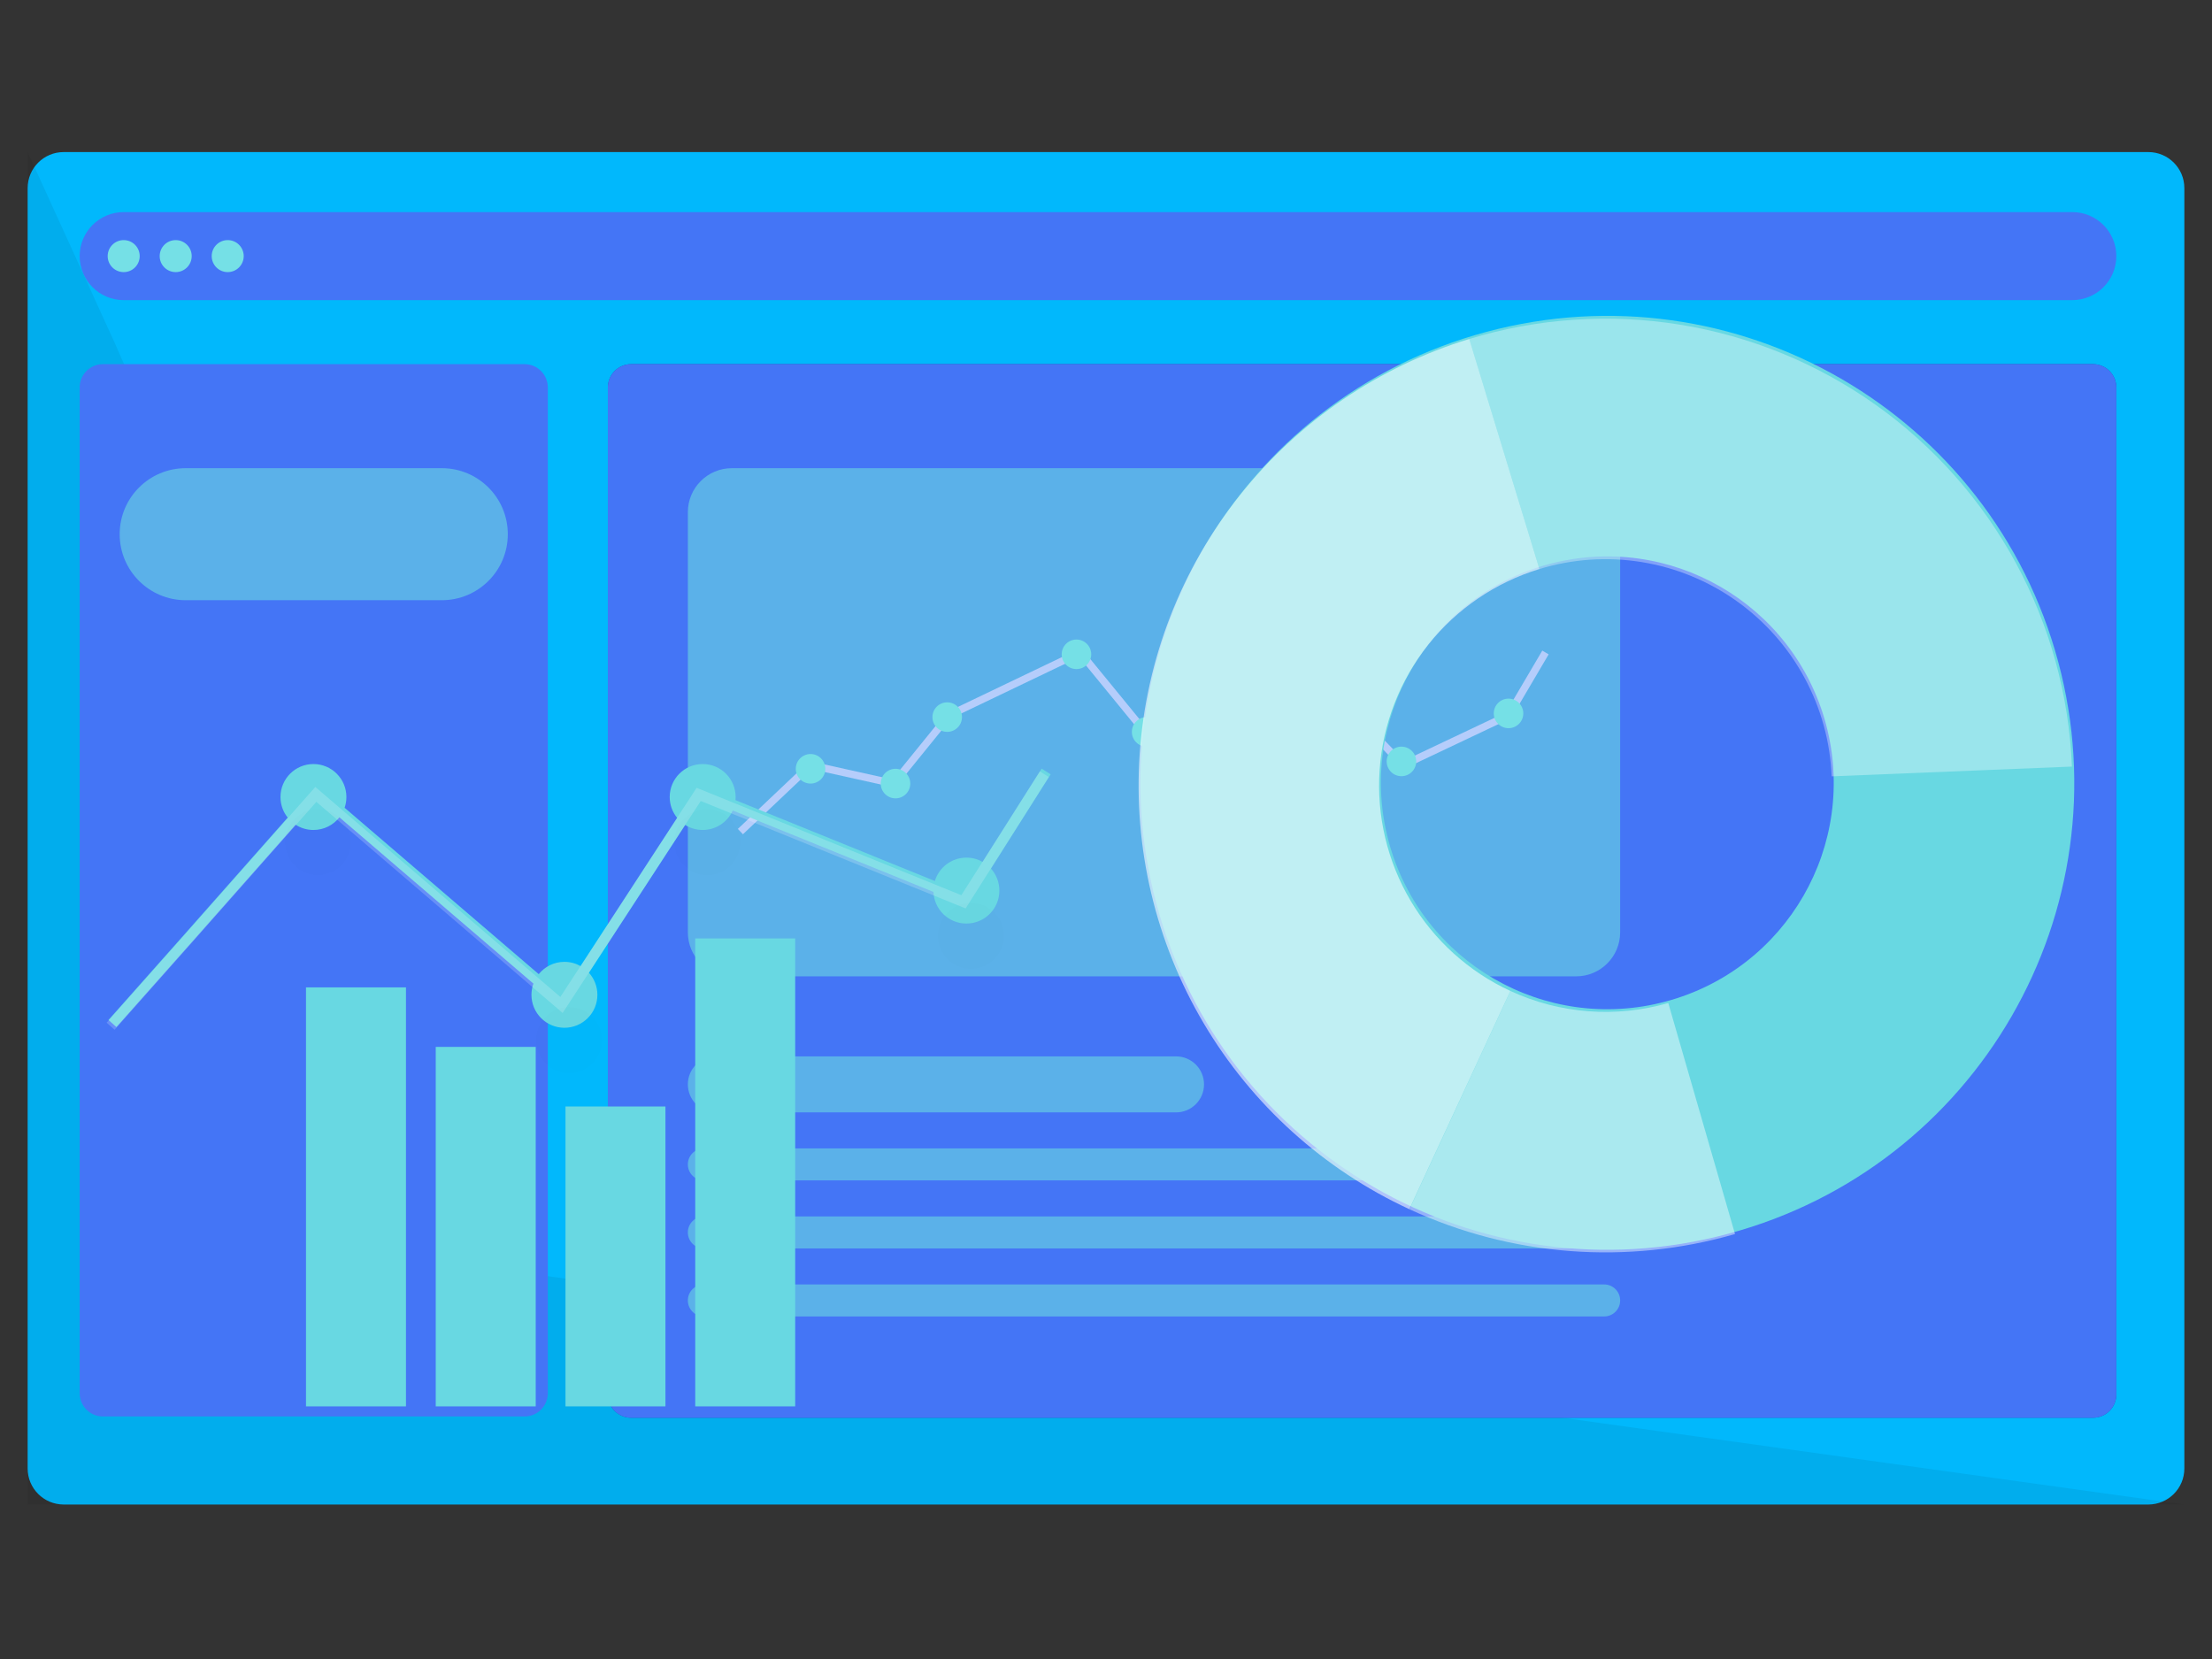 <svg width="200" height="150" viewBox="0 0 200 150" fill="none" xmlns="http://www.w3.org/2000/svg">
<rect x="0" y="0" width="200" height="150" fill="#333333" stroke="none"/>
<path d="M2.5 17.006C2.5 15.208 3.958 13.75 5.756 13.75H194.244C196.042 13.75 197.5 15.208 197.5 17.006V132.776C197.5 134.574 196.042 136.032 194.244 136.032H5.756C3.958 136.032 2.5 134.574 2.5 132.776V17.006Z" fill="#01B8FC"/>
<path d="M2.5 13.75L10.347 30.946L47.41 115.09L197.5 136.032H2.5V13.75Z" fill="black" fill-opacity="0.06"/>
<path d="M7.203 23.156C7.203 20.959 8.985 19.177 11.183 19.177H187.37C189.568 19.177 191.35 20.959 191.35 23.156C191.35 25.354 189.568 27.136 187.37 27.136H11.183C8.985 27.136 7.203 25.354 7.203 23.156Z" fill="#4475F6"/>
<path d="M7.203 35.031C7.203 33.867 8.146 32.924 9.31 32.924H47.425C48.588 32.924 49.532 33.867 49.532 35.031V125.966C49.532 127.129 48.588 128.072 47.425 128.072H9.31C8.146 128.072 7.203 127.129 7.203 125.966V35.031Z" fill="#4475F6"/>
<path d="M54.959 35.033C54.959 33.868 55.903 32.924 57.068 32.924H189.241C190.406 32.924 191.35 33.868 191.35 35.033V126.078C191.35 127.243 190.406 128.187 189.241 128.187H57.068C55.903 128.187 54.959 127.243 54.959 126.078V35.033Z" fill="#2249B3"/>
<path d="M54.958 35.033C54.958 33.868 55.902 32.924 57.067 32.924H189.24C190.405 32.924 191.35 33.868 191.35 35.033V126.078C191.35 127.243 190.405 128.187 189.24 128.187H57.067C55.902 128.187 54.958 127.243 54.958 126.078V35.033Z" fill="#4475F6"/>
<path d="M12.631 23.156C12.631 23.955 11.983 24.603 11.184 24.603C10.384 24.603 9.736 23.955 9.736 23.156C9.736 22.356 10.384 21.709 11.184 21.709C11.983 21.709 12.631 22.356 12.631 23.156Z" fill="#75E0E6"/>
<path d="M17.333 23.156C17.333 23.955 16.685 24.603 15.886 24.603C15.086 24.603 14.438 23.955 14.438 23.156C14.438 22.356 15.086 21.709 15.886 21.709C16.685 21.709 17.333 22.356 17.333 23.156Z" fill="#75E0E6"/>
<path d="M22.036 23.156C22.036 23.955 21.388 24.603 20.589 24.603C19.79 24.603 19.142 23.955 19.142 23.156C19.142 22.356 19.79 21.709 20.589 21.709C21.388 21.709 22.036 22.356 22.036 23.156Z" fill="#75E0E6"/>
<path d="M62.193 46.31C62.193 44.112 63.975 42.331 66.173 42.331H142.509C144.707 42.331 146.488 44.112 146.488 46.31V84.297C146.488 86.495 144.707 88.277 142.509 88.277H66.173C63.975 88.277 62.193 86.495 62.193 84.297V46.31Z" fill="#5BB1E9"/>
<path fill-rule="evenodd" clip-rule="evenodd" d="M97.755 58.58L103.773 65.935L118.279 59.765L126.953 68.774L136.16 64.413L139.447 58.825L140.023 59.163L136.631 64.928L126.805 69.583L118.117 60.56L103.573 66.745L97.57 59.408L86.021 64.939L80.93 71.218L73.389 69.543L67.173 75.431L66.714 74.946L73.187 68.814L80.671 70.477L85.597 64.402L97.755 58.58Z" fill="#B5CDFB"/>
<path d="M62.193 98.045C62.193 96.646 63.327 95.513 64.726 95.513H106.331C107.729 95.513 108.863 96.646 108.863 98.045C108.863 99.444 107.729 100.578 106.331 100.578H64.726C63.327 100.578 62.193 99.444 62.193 98.045Z" fill="#5BB1E9"/>
<path d="M62.193 105.28C62.193 104.481 62.841 103.833 63.641 103.833H145.041C145.841 103.833 146.488 104.481 146.488 105.28C146.488 106.079 145.841 106.727 145.041 106.727H63.641C62.841 106.727 62.193 106.079 62.193 105.28Z" fill="#5BB1E9"/>
<path d="M62.193 111.431C62.193 110.631 62.841 109.983 63.641 109.983H145.041C145.841 109.983 146.488 110.631 146.488 111.431C146.488 112.23 145.841 112.878 145.041 112.878H63.641C62.841 112.878 62.193 112.23 62.193 111.431Z" fill="#5BB1E9"/>
<path d="M62.193 117.581C62.193 116.782 62.841 116.134 63.641 116.134H145.041C145.841 116.134 146.488 116.782 146.488 117.581C146.488 118.38 145.841 119.028 145.041 119.028H63.641C62.841 119.028 62.193 118.38 62.193 117.581Z" fill="#5BB1E9"/>
<path d="M10.821 48.3C10.821 45.003 13.494 42.331 16.791 42.331H39.945C43.242 42.331 45.914 45.003 45.914 48.3C45.914 51.597 43.242 54.269 39.945 54.269H16.791C13.494 54.269 10.821 51.597 10.821 48.3Z" fill="#5BB1E9"/>
<path d="M74.623 69.512C74.623 70.249 74.025 70.847 73.288 70.847C72.55 70.847 71.952 70.249 71.952 69.512C71.952 68.774 72.55 68.176 73.288 68.176C74.025 68.176 74.623 68.774 74.623 69.512Z" fill="#75E0E6"/>
<path d="M82.303 70.848C82.303 71.585 81.705 72.183 80.968 72.183C80.23 72.183 79.632 71.585 79.632 70.848C79.632 70.11 80.23 69.512 80.968 69.512C81.705 69.512 82.303 70.11 82.303 70.848Z" fill="#75E0E6"/>
<path d="M86.978 64.838C86.978 65.575 86.38 66.173 85.642 66.173C84.904 66.173 84.307 65.575 84.307 64.838C84.307 64.1 84.904 63.502 85.642 63.502C86.38 63.502 86.978 64.1 86.978 64.838Z" fill="#75E0E6"/>
<path d="M98.664 59.161C98.664 59.898 98.066 60.496 97.329 60.496C96.591 60.496 95.993 59.898 95.993 59.161C95.993 58.423 96.591 57.825 97.329 57.825C98.066 57.825 98.664 58.423 98.664 59.161Z" fill="#75E0E6"/>
<path d="M105.009 66.173C105.009 66.911 104.411 67.509 103.673 67.509C102.936 67.509 102.338 66.911 102.338 66.173C102.338 65.435 102.936 64.837 103.673 64.837C104.411 64.837 105.009 65.435 105.009 66.173Z" fill="#75E0E6"/>
<path d="M119.367 60.496C119.367 61.234 118.769 61.832 118.031 61.832C117.293 61.832 116.695 61.234 116.695 60.496C116.695 59.759 117.293 59.161 118.031 59.161C118.769 59.161 119.367 59.759 119.367 60.496Z" fill="#75E0E6"/>
<path d="M128.048 68.844C128.048 69.582 127.45 70.18 126.712 70.18C125.975 70.18 125.377 69.582 125.377 68.844C125.377 68.106 125.975 67.508 126.712 67.508C127.45 67.508 128.048 68.106 128.048 68.844Z" fill="#75E0E6"/>
<path d="M137.731 64.503C137.731 65.241 137.133 65.839 136.395 65.839C135.658 65.839 135.06 65.241 135.06 64.503C135.06 63.766 135.658 63.167 136.395 63.167C137.133 63.167 137.731 63.766 137.731 64.503Z" fill="#75E0E6"/>
<path fill-rule="evenodd" clip-rule="evenodd" d="M156.253 111.553C178.771 105.519 192.134 82.373 186.1 59.855C180.067 37.336 156.921 23.973 134.402 30.006C111.884 36.04 98.52 59.186 104.554 81.705C110.588 104.223 133.734 117.587 156.253 111.553ZM150.624 90.549C139.706 93.475 128.483 86.996 125.557 76.077C122.632 65.158 129.111 53.935 140.03 51.01C150.949 48.084 162.171 54.564 165.097 65.482C168.023 76.401 161.543 87.624 150.624 90.549ZM31.159 73.034C31.264 72.73 31.321 72.403 31.321 72.062C31.321 70.416 29.986 69.081 28.34 69.081C26.694 69.081 25.36 70.416 25.36 72.062C25.36 72.766 25.604 73.414 26.012 73.924L16.634 84.531L9.808 92.224L10.527 92.862L17.354 85.17L26.726 74.568C27.191 74.868 27.745 75.043 28.34 75.043C29.294 75.043 30.143 74.595 30.689 73.898L48.229 88.932C48.114 89.249 48.052 89.591 48.052 89.947C48.052 91.593 49.386 92.927 51.032 92.927C52.679 92.927 54.013 91.593 54.013 89.947C54.013 89.18 53.724 88.481 53.248 87.952L61.953 74.591C62.411 74.877 62.953 75.043 63.533 75.043C64.744 75.043 65.787 74.32 66.253 73.282L84.4 80.642C84.463 82.234 85.772 83.504 87.379 83.504C89.025 83.504 90.359 82.17 90.359 80.524C90.359 79.759 90.072 79.062 89.599 78.534L94.996 70.012L94.184 69.497L88.845 77.928C88.412 77.683 87.912 77.543 87.379 77.543C86.034 77.543 84.898 78.433 84.526 79.656L66.5 72.344C66.509 72.251 66.513 72.157 66.513 72.062C66.513 70.416 65.179 69.081 63.533 69.081C61.886 69.081 60.552 70.416 60.552 72.062C60.552 72.778 60.804 73.434 61.224 73.948L52.494 87.348C52.062 87.105 51.564 86.966 51.032 86.966C50.094 86.966 49.257 87.4 48.71 88.078L31.159 73.034ZM62.86 84.85H71.898V127.158H62.86V84.85ZM51.129 100.043H60.167V127.158H51.129V100.043ZM48.437 94.658H39.398V127.158H48.437V94.658ZM27.667 89.274H36.706V127.158H27.667V89.274Z" fill="#68D8E2"/>
<path d="M187.337 69.311C187.075 62.864 185.338 56.563 182.261 50.891C179.183 45.22 174.846 40.33 169.583 36.597C164.321 32.863 158.272 30.386 151.902 29.355C145.533 28.325 139.011 28.768 132.84 30.651L139.186 51.449C142.179 50.536 145.341 50.321 148.429 50.82C151.518 51.32 154.45 52.521 157.002 54.332C159.554 56.142 161.657 58.513 163.149 61.263C164.641 64.013 165.483 67.068 165.61 70.194L187.337 69.311Z" fill="white" fill-opacity="0.33"/>
<path d="M132.844 30.65C124.666 33.144 117.439 38.063 112.119 44.755C106.798 51.447 103.635 59.596 103.048 68.126C102.461 76.655 104.477 85.161 108.831 92.519C113.184 99.877 119.669 105.739 127.427 109.331L136.562 89.598C132.8 87.857 129.656 85.014 127.545 81.447C125.434 77.879 124.456 73.754 124.741 69.619C125.026 65.483 126.559 61.532 129.139 58.287C131.719 55.042 135.223 52.657 139.188 51.448L132.844 30.65Z" fill="white" fill-opacity="0.58"/>
<path d="M127.439 109.337C136.661 113.602 147.112 114.398 156.873 111.578L150.839 90.688C146.106 92.055 141.039 91.669 136.568 89.601L127.439 109.337Z" fill="white" fill-opacity="0.44"/>
<path fill-rule="evenodd" clip-rule="evenodd" d="M94.829 70.257L87.306 82.135L63.359 72.421L50.872 91.587L28.604 72.5L17.186 85.414L10.359 93.107L9.64 92.469L16.467 84.777L28.51 71.154L50.665 90.143L62.986 71.232L86.923 80.942L94.016 69.743L94.829 70.257Z" fill="white" fill-opacity="0.19"/>
<path d="M31.73 76.153C31.73 77.799 30.396 79.134 28.749 79.134C27.103 79.134 25.769 77.799 25.769 76.153C25.769 74.507 27.103 73.172 28.749 73.172C30.396 73.172 31.73 74.507 31.73 76.153Z" fill="black" fill-opacity="0.01"/>
<path d="M54.423 94.038C54.423 95.684 53.089 97.019 51.443 97.019C49.796 97.019 48.462 95.684 48.462 94.038C48.462 92.392 49.796 91.057 51.443 91.057C53.089 91.057 54.423 92.392 54.423 94.038Z" fill="black" fill-opacity="0.01"/>
<path d="M66.923 76.153C66.923 77.799 65.589 79.134 63.943 79.134C62.296 79.134 60.962 77.799 60.962 76.153C60.962 74.507 62.296 73.172 63.943 73.172C65.589 73.172 66.923 74.507 66.923 76.153Z" fill="black" fill-opacity="0.01"/>
<path d="M90.769 84.615C90.769 86.261 89.435 87.596 87.789 87.596C86.142 87.596 84.808 86.261 84.808 84.615C84.808 82.969 86.142 81.634 87.789 81.634C89.435 81.634 90.769 82.969 90.769 84.615Z" fill="black" fill-opacity="0.01"/>
</svg>

